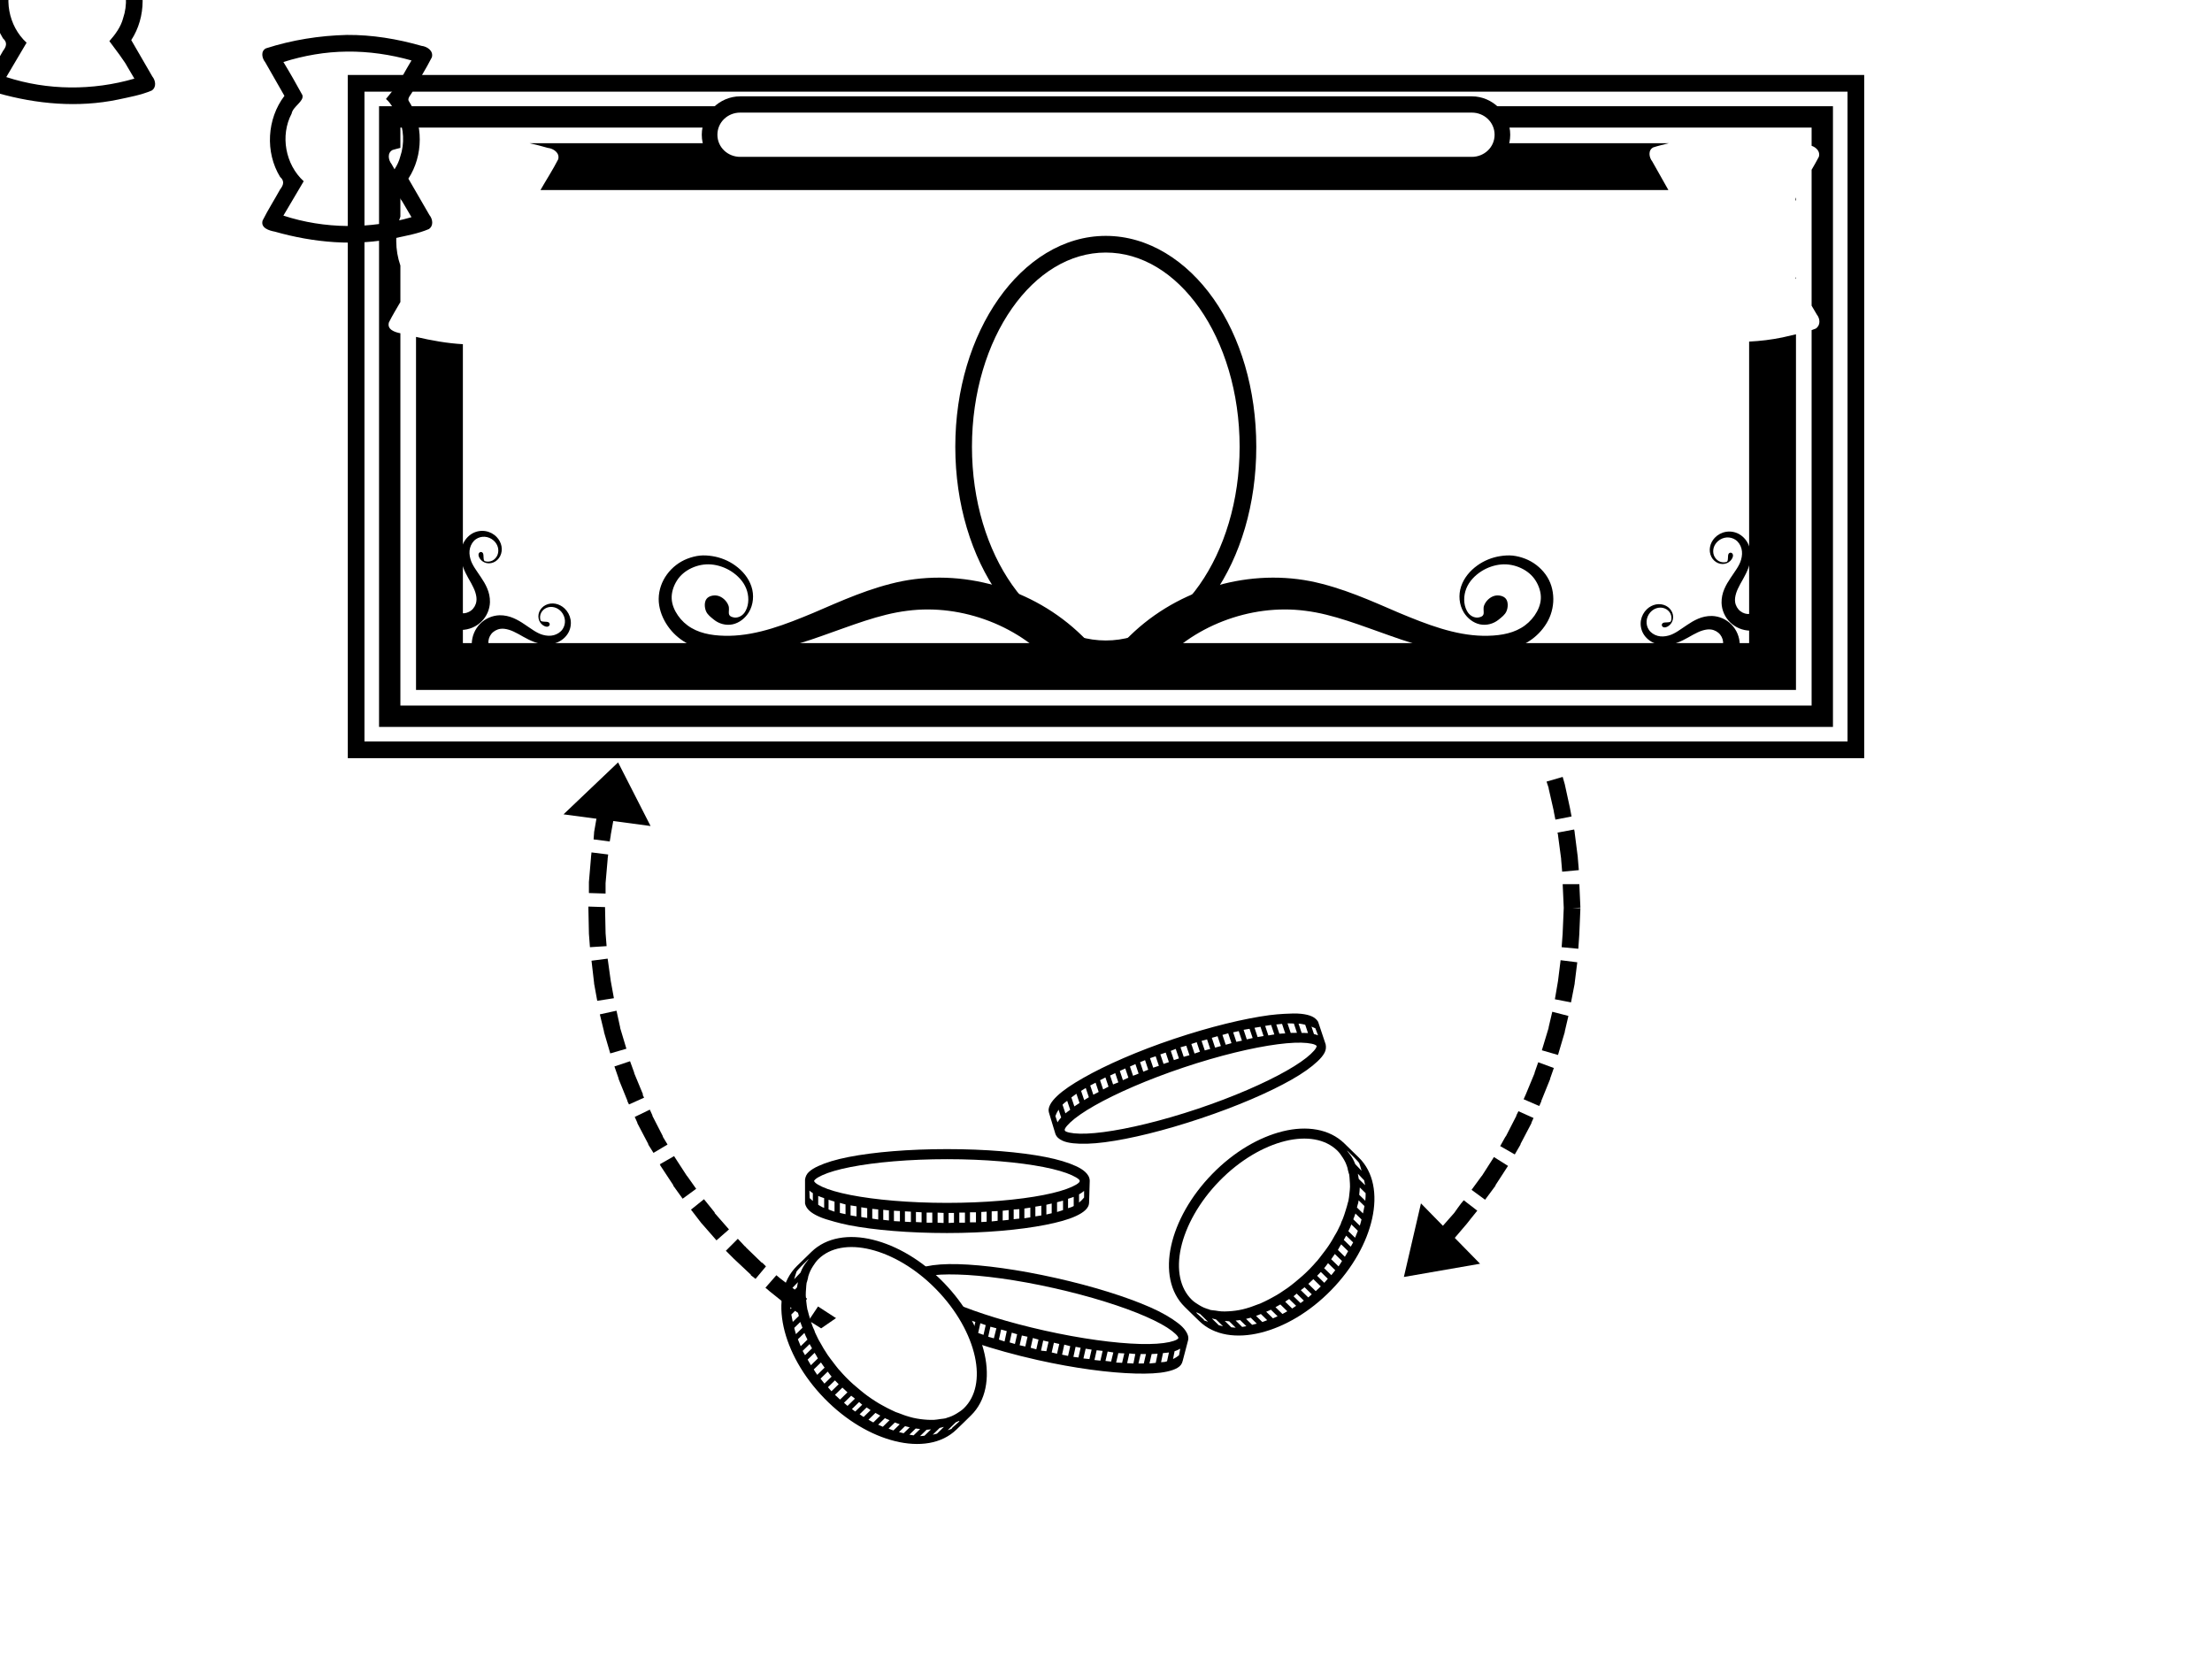 <?xml version="1.0" ?>
<svg xmlns="http://www.w3.org/2000/svg" xmlns:cc="http://creativecommons.org/ns#" xmlns:dc="http://purl.org/dc/elements/1.1/" xmlns:ev="http://www.w3.org/2001/xml-events" xmlns:inkscape="http://www.inkscape.org/namespaces/inkscape" xmlns:rdf="http://www.w3.org/1999/02/22-rdf-syntax-ns#" xmlns:sodipodi="http://sodipodi.sourceforge.net/DTD/sodipodi-0.dtd" xmlns:svg="http://www.w3.org/2000/svg" xmlns:xlink="http://www.w3.org/1999/xlink" baseProfile="full" height="452px" version="1.1" viewBox="0 0 80 80" width="600px" x="0px" y="0px">
	<defs/>
	<path d="M 4.5,4.5 L 4.5,5.0 L 4.5,45.0 L 4.5,45.5 L 5.0,45.5 L 95.0,45.5 L 95.5,45.5 L 95.5,45.0 L 95.5,5.0 L 95.5,4.5 L 95.0,4.5 L 5.0,4.5 L 4.5,4.5 M 5.5,5.5 L 94.5,5.5 L 94.5,44.5 L 5.5,44.5 L 5.5,5.5 M 6.375,6.375 L 6.375,7.0 L 6.375,43.0 L 6.375,43.625 L 7.0,43.625 L 93.0,43.625 L 93.625,43.625 L 93.625,43.0 L 93.625,7.0 L 93.625,6.375 L 93.0,6.375 L 72.562,6.375 C 73.142,6.572 73.572,7.055 73.719,7.656 L 92.344,7.656 L 92.344,8.75 C 92.622,8.845 92.871,9.089 92.781,9.406 C 92.644,9.676 92.495,9.925 92.344,10.188 L 92.344,18.344 L 92.656,18.875 C 92.855,19.119 92.894,19.521 92.594,19.719 C 92.512,19.753 92.427,19.782 92.344,19.812 L 92.344,42.344 L 7.656,42.344 L 7.656,20.0 C 7.324,19.936 6.837,19.779 6.969,19.344 C 7.177,18.93 7.422,18.527 7.656,18.125 L 7.656,15.938 C 7.329,14.993 7.32,13.941 7.656,13.0 L 7.656,10.781 L 7.125,9.844 C 6.932,9.604 6.856,9.171 7.188,9.0 C 7.342,8.95 7.5,8.92 7.656,8.875 L 7.656,7.656 L 26.281,7.656 C 26.428,7.055 26.858,6.572 27.438,6.375 L 7.0,6.375 L 6.375,6.375 M 8.594,8.594 L 8.594,8.656 C 8.669,8.639 8.737,8.61 8.812,8.594 L 8.594,8.594 M 15.406,8.594 C 15.776,8.676 16.137,8.771 16.5,8.875 C 16.84,8.911 17.235,9.173 17.125,9.562 C 16.804,10.192 16.413,10.79 16.062,11.406 L 83.75,11.406 L 82.781,9.688 C 82.588,9.447 82.512,9.014 82.844,8.844 C 83.153,8.744 83.466,8.675 83.781,8.594 L 73.688,8.594 C 73.464,9.338 72.788,9.875 71.969,9.875 L 28.031,9.875 C 27.212,9.875 26.536,9.338 26.312,8.594 L 15.406,8.594 M 91.406,11.844 C 91.391,11.891 91.359,11.953 91.375,12.0 C 91.388,12.02 91.394,12.043 91.406,12.062 L 91.406,11.844 M 91.406,16.625 C 91.394,16.644 91.387,16.669 91.375,16.688 L 91.406,16.75 L 91.406,16.625 M 91.406,20.062 C 91.127,20.126 90.871,20.19 90.594,20.25 C 89.934,20.387 89.263,20.467 88.594,20.5 L 88.594,38.594 L 11.406,38.594 L 11.406,20.656 C 10.459,20.604 9.519,20.432 8.594,20.219 L 8.594,40.0 L 8.594,41.406 L 10.0,41.406 L 90.0,41.406 L 91.406,41.406 L 91.406,40.0 L 91.406,20.062" display="inline" fill="#000000" fill-opacity="1" marker="none" overflow="visible" stroke="none" style="text-indent:0;text-transform:none;direction:ltr;block-progression:tb;baseline-shift:baseline;color:#000000;enable-background:accumulate;" transform="scale(0.8,0.8)" visibility="visible"/>
	<path d="M -9.746,-4.975 C -11.061,-4.944 -12.38,-4.734 -13.632,-4.331 C -13.897,-4.195 -13.824,-3.857 -13.669,-3.665 C -13.361,-3.127 -13.054,-2.588 -12.746,-2.05 C -13.586,-0.946 -13.679,0.655 -12.955,1.841 C -12.731,2.038 -12.79,2.233 -12.95,2.439 C -13.228,2.939 -13.536,3.425 -13.793,3.935 C -13.902,4.294 -13.474,4.421 -13.209,4.47 C -11.34,5 -9.349,5.179 -7.435,4.781 C -6.89,4.663 -6.328,4.565 -5.814,4.347 C -5.574,4.188 -5.627,3.864 -5.786,3.669 C -6.123,3.088 -6.459,2.507 -6.796,1.925 C -6.071,0.813 -6.067,-0.706 -6.788,-1.822 C -6.838,-1.971 -6.643,-2.125 -6.589,-2.277 C -6.286,-2.819 -5.95,-3.347 -5.668,-3.9 C -5.581,-4.211 -5.894,-4.422 -6.166,-4.451 C -7.328,-4.784 -8.535,-4.984 -9.746,-4.975 M -9.746,-4.175 C -8.699,-4.188 -7.653,-4.033 -6.646,-3.75 C -6.911,-3.319 -7.136,-2.861 -7.427,-2.449 C -7.575,-2.266 -7.723,-2.083 -7.871,-1.9 C -7.603,-1.68 -7.433,-1.276 -7.278,-1.043 C -7.008,-0.475 -6.975,0.253 -7.185,0.867 C -7.293,1.292 -7.567,1.657 -7.846,1.975 C -7.679,2.2 -7.346,2.65 -7.346,2.65 L -7.086,3.026 C -7.086,3.026 -6.792,3.526 -6.646,3.775 C -8.645,4.356 -10.814,4.348 -12.796,3.7 C -12.471,3.15 -12.147,2.6 -11.821,2.05 C -12.7,1.247 -12.958,-0.14 -12.4,-1.197 C -12.34,-1.543 -11.792,-1.785 -11.883,-2.087 C -12.178,-2.622 -12.477,-3.154 -12.796,-3.675 C -11.809,-3.986 -10.781,-4.165 -9.746,-4.175" display="inline" fill="#000000" fill-opacity="1" marker="none" overflow="visible" stroke="none" style="text-indent:0;text-transform:none;direction:ltr;block-progression:tb;baseline-shift:baseline;color:#000000;enable-background:accumulate;" visibility="visible"/>
	<path d="M 3.558,1.677 C 2.242,1.708 0.924,1.918 -0.329,2.321 C -0.594,2.457 -0.52,2.795 -0.365,2.987 C -0.058,3.525 0.25,4.064 0.558,4.602 C -0.282,5.705 -0.375,7.307 0.349,8.493 C 0.572,8.69 0.514,8.885 0.353,9.09 C 0.076,9.591 -0.233,10.077 -0.489,10.587 C -0.598,10.946 -0.17,11.073 0.094,11.121 C 1.964,11.652 3.955,11.83 5.868,11.433 C 6.414,11.315 6.975,11.217 7.49,10.999 C 7.73,10.84 7.677,10.516 7.517,10.321 C 7.181,9.74 6.844,9.159 6.508,8.577 C 7.233,7.465 7.237,5.946 6.516,4.83 C 6.466,4.681 6.661,4.527 6.715,4.375 C 7.018,3.832 7.354,3.305 7.635,2.752 C 7.723,2.441 7.41,2.23 7.137,2.201 C 5.976,1.868 4.768,1.668 3.558,1.677 M 3.558,2.477 C 4.605,2.464 5.651,2.619 6.658,2.902 C 6.393,3.333 6.168,3.79 5.877,4.203 C 5.729,4.386 5.581,4.569 5.433,4.752 C 5.7,4.972 5.871,5.376 6.026,5.609 C 6.296,6.177 6.329,6.904 6.118,7.519 C 6.011,7.944 5.736,8.309 5.458,8.627 C 5.625,8.852 5.958,9.302 5.958,9.302 L 6.218,9.678 C 6.218,9.678 6.511,10.177 6.658,10.427 C 4.659,11.008 2.49,11 0.508,10.352 C 0.832,9.802 1.157,9.252 1.483,8.702 C 0.604,7.899 0.345,6.512 0.903,5.455 C 0.963,5.109 1.512,4.867 1.42,4.565 C 1.125,4.03 0.827,3.498 0.508,2.977 C 1.494,2.666 2.522,2.486 3.558,2.477" display="inline" fill="#000000" fill-opacity="1" marker="none" overflow="visible" stroke="none" style="text-indent:0;text-transform:none;direction:ltr;block-progression:tb;baseline-shift:baseline;color:#000000;enable-background:accumulate;" visibility="visible"/>
	<path d="M 39.99,11.325 C 37.951,11.325 36.13,12.514 34.84,14.35 C 33.549,16.186 32.765,18.691 32.765,21.45 C 32.765,24.209 33.549,26.714 34.84,28.55 C 36.13,30.386 37.951,31.55 39.99,31.55 C 42.029,31.55 43.874,30.386 45.165,28.55 C 46.455,26.714 47.215,24.209 47.215,21.45 C 47.215,18.691 46.455,16.186 45.165,14.35 C 43.874,12.514 42.029,11.325 39.99,11.325 L 39.99,11.325 M 39.99,12.125 C 41.721,12.125 43.309,13.12 44.49,14.8 C 45.67,16.48 46.415,18.843 46.415,21.45 C 46.415,24.057 45.67,26.395 44.49,28.075 C 43.309,29.755 41.721,30.75 39.99,30.75 C 38.258,30.75 36.67,29.755 35.49,28.075 C 34.309,26.395 33.565,24.057 33.565,21.45 C 33.565,18.843 34.309,16.48 35.49,14.8 C 36.67,13.12 38.258,12.125 39.99,12.125 L 39.99,12.125" display="inline" fill="#000000" fill-opacity="1" fill-rule="nonzero" marker="none" overflow="visible" stroke="none" style="text-indent:0;text-transform:none;direction:ltr;block-progression:tb;baseline-shift:baseline;color:#000000;enable-background:accumulate;" visibility="visible"/>
	<path d="M 20.5,26.675 C 20.299,26.696 20.091,26.751 19.9,26.825 C 19.517,26.974 19.174,27.235 18.925,27.575 C 18.676,27.916 18.531,28.317 18.525,28.75 C 18.522,29.163 18.662,29.577 18.875,29.925 C 19.087,30.272 19.366,30.556 19.7,30.775 C 20.37,31.207 21.171,31.38 21.925,31.4 C 23.483,31.449 24.98,31.025 26.375,30.525 C 27.773,30.038 29.111,29.49 30.45,29.325 C 33.115,28.974 35.945,30.085 37.6,32.075 L 39.075,30.75 C 36.786,28.36 33.374,27.293 30.225,27.9 C 28.669,28.213 27.281,28.855 25.95,29.425 C 24.616,29.981 23.286,30.499 21.925,30.525 C 21.273,30.534 20.619,30.456 20.1,30.15 C 19.84,30 19.616,29.79 19.45,29.55 C 19.285,29.312 19.164,29.034 19.15,28.75 C 19.132,28.454 19.235,28.136 19.4,27.875 C 19.565,27.613 19.809,27.411 20.1,27.275 C 20.391,27.139 20.72,27.071 21.05,27.1 C 21.38,27.129 21.712,27.243 22,27.425 C 22.314,27.626 22.589,27.909 22.725,28.25 C 22.861,28.588 22.873,29.003 22.7,29.325 C 22.569,29.573 22.351,29.661 22.175,29.65 C 21.731,29.59 21.968,29.332 21.875,29.075 C 21.795,28.853 21.581,28.65 21.35,28.6 C 21.172,28.562 20.936,28.606 20.825,28.75 C 20.705,28.905 20.724,29.178 20.8,29.35 C 20.875,29.519 21.029,29.631 21.175,29.75 C 21.42,29.95 21.757,30.042 22.075,29.975 C 22.393,29.907 22.676,29.683 22.85,29.4 C 23.074,29.032 23.114,28.563 22.975,28.15 C 22.836,27.739 22.55,27.402 22.2,27.15 C 21.882,26.919 21.496,26.761 21.1,26.7 C 20.902,26.669 20.701,26.654 20.5,26.675 L 20.5,26.675 M 59.525,26.675 C 59.324,26.654 59.123,26.669 58.925,26.7 C 58.529,26.761 58.143,26.919 57.825,27.15 C 57.475,27.402 57.189,27.739 57.05,28.15 C 56.911,28.563 56.951,29.032 57.175,29.4 C 57.349,29.683 57.632,29.907 57.95,29.975 C 58.268,30.042 58.605,29.95 58.85,29.75 C 58.996,29.631 59.15,29.519 59.225,29.35 C 59.301,29.178 59.32,28.905 59.2,28.75 C 59.089,28.606 58.853,28.562 58.675,28.6 C 58.444,28.65 58.23,28.853 58.15,29.075 C 58.057,29.332 58.294,29.59 57.85,29.65 C 57.674,29.661 57.456,29.573 57.325,29.325 C 57.152,29.003 57.164,28.588 57.3,28.25 C 57.436,27.909 57.711,27.626 58.025,27.425 C 58.313,27.243 58.645,27.129 58.975,27.1 C 59.305,27.071 59.634,27.139 59.925,27.275 C 60.216,27.411 60.46,27.613 60.625,27.875 C 60.79,28.136 60.893,28.454 60.875,28.75 C 60.861,29.034 60.74,29.312 60.575,29.55 C 60.409,29.79 60.185,30 59.925,30.15 C 59.406,30.456 58.752,30.534 58.1,30.525 C 56.739,30.499 55.409,29.981 54.075,29.425 C 52.744,28.855 51.356,28.213 49.8,27.9 C 46.651,27.293 43.214,28.36 40.925,30.75 L 42.425,32.075 C 44.08,30.085 46.91,28.974 49.575,29.325 C 50.914,29.49 52.252,30.038 53.65,30.525 C 55.045,31.025 56.542,31.449 58.1,31.4 C 58.854,31.38 59.655,31.207 60.325,30.775 C 60.659,30.556 60.938,30.272 61.15,29.925 C 61.363,29.577 61.478,29.163 61.475,28.75 C 61.469,28.317 61.349,27.916 61.1,27.575 C 60.851,27.235 60.508,26.974 60.125,26.825 C 59.934,26.751 59.726,26.696 59.525,26.675 L 59.525,26.675" fill="#000000" fill-rule="evenodd" stroke="none"/>
	<path d="M 22.438,4.625 C 21.434,4.625 20.594,5.465 20.594,6.469 C 20.594,7.472 21.434,8.281 22.438,8.281 L 57.562,8.281 C 58.566,8.281 59.406,7.472 59.406,6.469 C 59.406,5.465 58.566,4.625 57.562,4.625 L 22.438,4.625 M 22.438,5.406 L 57.562,5.406 C 58.161,5.406 58.656,5.87 58.656,6.469 C 58.656,7.068 58.161,7.531 57.562,7.531 L 22.438,7.531 C 21.839,7.531 21.344,7.068 21.344,6.469 C 21.344,5.87 21.839,5.406 22.438,5.406" display="inline" fill="#000000" fill-opacity="1" fill-rule="nonzero" marker="none" overflow="visible" stroke="none" style="text-indent:0;text-transform:none;direction:ltr;block-progression:tb;baseline-shift:baseline;color:#000000;enable-background:accumulate;" visibility="visible"/>
	<path d="M 69.626,30.932 L 70.426,30.951 C 70.421,30.584 70.276,30.239 70.026,29.983 C 69.775,29.729 69.44,29.584 69.093,29.573 L 69.093,29.573 C 68.85,29.568 68.626,29.621 68.428,29.706 L 68.428,29.706 C 68.231,29.79 68.058,29.896 67.9,30.003 L 67.9,30.003 C 67.583,30.211 67.313,30.432 67.014,30.512 C 66.84,30.562 66.654,30.574 66.485,30.528 C 66.318,30.483 66.159,30.382 66.064,30.24 C 65.983,30.122 65.942,29.969 65.953,29.82 C 65.963,29.67 66.026,29.519 66.128,29.402 L 66.128,29.402 C 66.212,29.307 66.322,29.231 66.445,29.196 C 66.567,29.16 66.704,29.163 66.824,29.211 L 66.824,29.211 C 66.936,29.255 67.036,29.341 67.093,29.45 L 67.093,29.45 C 67.15,29.559 67.165,29.696 67.124,29.816 C 67.091,29.915 66.828,29.854 66.737,29.911 C 66.61,29.993 66.717,30.207 66.946,30.089 C 67.049,30.037 67.135,29.948 67.183,29.839 C 67.241,29.706 67.242,29.547 67.185,29.408 L 67.185,29.408 C 67.128,29.269 67.018,29.153 66.882,29.084 C 66.736,29.01 66.566,28.988 66.403,29.019 C 66.241,29.051 66.09,29.132 65.969,29.246 L 65.969,29.246 C 65.82,29.387 65.717,29.577 65.681,29.785 C 65.646,29.994 65.682,30.214 65.785,30.406 C 65.912,30.634 66.123,30.806 66.366,30.894 C 66.608,30.982 66.869,30.995 67.116,30.947 C 67.531,30.86 67.877,30.645 68.186,30.472 L 68.186,30.472 C 68.342,30.389 68.491,30.314 68.638,30.27 C 68.784,30.227 68.927,30.205 69.05,30.224 L 69.05,30.224 C 69.222,30.247 69.39,30.344 69.49,30.474 C 69.592,30.602 69.643,30.779 69.626,30.932 L 69.626,30.932" fill="#000000" fill-rule="evenodd" stroke="none"/>
	<path d="M 70.911,29.478 L 70.93,30.278 C 70.563,30.273 70.218,30.127 69.962,29.878 C 69.708,29.627 69.563,29.292 69.552,28.945 L 69.552,28.945 C 69.547,28.702 69.6,28.477 69.685,28.279 L 69.685,28.279 C 69.769,28.082 69.875,27.91 69.982,27.752 L 69.982,27.752 C 70.19,27.434 70.411,27.165 70.491,26.866 C 70.541,26.692 70.553,26.506 70.507,26.337 C 70.462,26.17 70.362,26.01 70.219,25.916 C 70.101,25.835 69.948,25.794 69.799,25.804 C 69.649,25.814 69.498,25.877 69.381,25.98 L 69.381,25.98 C 69.286,26.064 69.21,26.174 69.175,26.296 C 69.139,26.418 69.142,26.555 69.19,26.675 L 69.19,26.675 C 69.235,26.787 69.32,26.887 69.429,26.944 L 69.429,26.944 C 69.538,27.001 69.675,27.016 69.795,26.976 C 69.894,26.943 69.833,26.68 69.89,26.588 C 69.972,26.461 70.186,26.569 70.068,26.797 C 70.016,26.9 69.927,26.986 69.818,27.034 C 69.685,27.093 69.526,27.093 69.387,27.036 L 69.387,27.036 C 69.248,26.979 69.132,26.87 69.063,26.734 C 68.989,26.588 68.967,26.417 68.999,26.255 C 69.03,26.092 69.111,25.941 69.225,25.821 L 69.225,25.821 C 69.366,25.671 69.556,25.568 69.765,25.533 C 69.973,25.498 70.193,25.533 70.385,25.637 C 70.613,25.764 70.785,25.974 70.874,26.217 C 70.961,26.459 70.975,26.721 70.926,26.968 C 70.839,27.383 70.624,27.729 70.451,28.038 L 70.451,28.038 C 70.368,28.194 70.293,28.343 70.249,28.489 C 70.206,28.635 70.184,28.778 70.203,28.902 L 70.203,28.902 C 70.226,29.074 70.323,29.241 70.453,29.342 C 70.581,29.444 70.758,29.495 70.911,29.478 L 70.911,29.478" fill="#000000" fill-rule="evenodd" stroke="none"/>
	<path d="M 10.351,30.899 L 9.551,30.917 C 9.556,30.55 9.701,30.205 9.951,29.95 C 10.201,29.695 10.537,29.551 10.884,29.539 L 10.884,29.539 C 11.126,29.535 11.351,29.588 11.549,29.673 L 11.549,29.673 C 11.746,29.757 11.919,29.862 12.076,29.969 L 12.076,29.969 C 12.394,30.177 12.664,30.398 12.963,30.479 C 13.136,30.528 13.323,30.541 13.491,30.495 C 13.659,30.449 13.818,30.349 13.913,30.206 C 13.993,30.088 14.035,29.936 14.024,29.786 C 14.014,29.637 13.951,29.486 13.849,29.368 L 13.849,29.368 C 13.765,29.273 13.655,29.198 13.532,29.163 C 13.41,29.127 13.273,29.129 13.153,29.177 L 13.153,29.177 C 13.041,29.222 12.941,29.307 12.884,29.417 L 12.884,29.417 C 12.827,29.526 12.812,29.662 12.853,29.783 C 12.886,29.882 13.149,29.821 13.24,29.878 C 13.367,29.96 13.26,30.174 13.031,30.055 C 12.928,30.004 12.842,29.915 12.794,29.806 C 12.735,29.672 12.735,29.514 12.792,29.374 L 12.792,29.374 C 12.849,29.236 12.958,29.12 13.095,29.05 C 13.24,28.976 13.411,28.954 13.574,28.986 C 13.736,29.018 13.887,29.098 14.008,29.213 L 14.008,29.213 C 14.157,29.354 14.26,29.544 14.296,29.752 C 14.33,29.961 14.295,30.181 14.191,30.372 C 14.065,30.6 13.854,30.773 13.611,30.861 C 13.369,30.949 13.108,30.962 12.861,30.913 C 12.446,30.826 12.099,30.612 11.791,30.439 L 11.791,30.439 C 11.635,30.355 11.486,30.281 11.339,30.237 C 11.193,30.194 11.05,30.171 10.927,30.191 L 10.927,30.191 C 10.755,30.214 10.587,30.311 10.487,30.44 C 10.385,30.568 10.334,30.746 10.351,30.899 L 10.351,30.899" fill="#000000" fill-rule="evenodd" stroke="none"/>
	<path d="M 9.065,29.444 L 9.047,30.244 C 9.414,30.239 9.759,30.094 10.015,29.844 C 10.269,29.594 10.414,29.258 10.425,28.911 L 10.425,28.911 C 10.43,28.669 10.377,28.444 10.291,28.246 L 10.291,28.246 C 10.208,28.049 10.102,27.876 9.995,27.719 L 9.995,27.719 C 9.787,27.401 9.566,27.131 9.486,26.832 C 9.436,26.659 9.423,26.472 9.47,26.304 C 9.515,26.137 9.615,25.977 9.758,25.882 C 9.876,25.802 10.029,25.76 10.178,25.771 C 10.327,25.781 10.479,25.844 10.596,25.947 L 10.596,25.947 C 10.691,26.03 10.766,26.14 10.802,26.263 C 10.837,26.385 10.835,26.522 10.787,26.642 L 10.787,26.642 C 10.742,26.754 10.657,26.854 10.548,26.911 L 10.548,26.911 C 10.438,26.968 10.302,26.983 10.181,26.942 C 10.083,26.91 10.143,26.646 10.086,26.555 C 10.004,26.428 9.791,26.536 9.909,26.764 C 9.96,26.867 10.05,26.953 10.159,27.001 C 10.292,27.06 10.451,27.06 10.59,27.003 L 10.59,27.003 C 10.729,26.946 10.845,26.837 10.914,26.7 C 10.988,26.555 11.01,26.384 10.978,26.221 C 10.947,26.059 10.866,25.908 10.751,25.787 L 10.751,25.787 C 10.611,25.638 10.421,25.535 10.212,25.5 C 10.004,25.465 9.784,25.5 9.592,25.604 C 9.364,25.73 9.192,25.941 9.103,26.184 C 9.015,26.426 9.002,26.688 9.051,26.934 C 9.138,27.349 9.352,27.696 9.526,28.004 L 9.526,28.004 C 9.609,28.16 9.684,28.309 9.728,28.456 C 9.771,28.602 9.793,28.745 9.773,28.868 L 9.773,28.868 C 9.751,29.04 9.654,29.208 9.524,29.308 C 9.396,29.41 9.218,29.461 9.065,29.444 L 9.065,29.444" fill="#000000" fill-rule="evenodd" stroke="none"/>
	<path d="M 32.369,55.17 C 30.532,55.17 28.864,55.31 27.646,55.548 C 27.037,55.667 26.547,55.817 26.183,55.985 C 26.001,56.069 25.847,56.16 25.73,56.272 C 25.627,56.37 25.57,56.49 25.551,56.634 C 25.551,57.036 25.551,57.454 25.551,57.783 C 25.579,57.91 25.654,58.025 25.745,58.113 C 25.862,58.225 26.016,58.316 26.198,58.399 C 26.406,58.495 26.676,58.578 26.967,58.656 C 27.183,58.714 27.403,58.772 27.661,58.822 C 28.875,59.056 30.532,59.199 32.369,59.199 C 34.206,59.199 35.873,59.046 37.092,58.807 C 37.701,58.687 38.191,58.553 38.555,58.384 C 38.737,58.3 38.891,58.21 39.008,58.098 C 39.125,57.985 39.189,57.88 39.189,57.705 C 39.199,57.377 39.205,57.037 39.219,56.694 C 39.219,56.52 39.125,56.384 39.008,56.272 C 38.891,56.16 38.737,56.069 38.555,55.985 C 38.191,55.817 37.701,55.667 37.092,55.548 C 35.874,55.31 34.206,55.17 32.369,55.17 L 32.369,55.17 M 32.369,55.653 C 34.182,55.653 35.827,55.801 37.001,56.03 C 37.588,56.145 38.054,56.282 38.359,56.423 C 38.512,56.493 38.632,56.563 38.691,56.619 C 38.75,56.675 38.736,56.69 38.736,56.694 C 38.736,56.698 38.75,56.729 38.691,56.785 C 38.632,56.841 38.512,56.911 38.359,56.981 C 38.054,57.122 37.588,57.259 37.001,57.373 C 35.827,57.603 34.182,57.751 32.369,57.751 C 30.556,57.751 28.911,57.603 27.737,57.373 C 27.15,57.259 26.684,57.122 26.379,56.981 C 26.226,56.911 26.106,56.841 26.047,56.785 C 25.988,56.729 25.986,56.699 25.986,56.694 C 25.986,56.69 25.988,56.675 26.047,56.619 C 26.106,56.563 26.226,56.493 26.379,56.423 C 26.684,56.282 27.15,56.145 27.737,56.03 C 28.911,55.801 30.556,55.653 32.369,55.653 M 25.76,57.162 C 25.812,57.207 25.862,57.244 25.926,57.283 L 25.926,57.66 C 25.875,57.619 25.824,57.569 25.775,57.524 L 25.76,57.162 M 38.948,57.177 L 38.948,57.494 C 38.879,57.581 38.8,57.661 38.706,57.736 L 38.706,57.343 C 38.799,57.294 38.875,57.236 38.948,57.177 M 26.183,57.419 C 26.263,57.456 26.377,57.489 26.469,57.524 L 26.469,57.992 C 26.448,57.983 26.414,57.971 26.394,57.962 C 26.319,57.925 26.251,57.883 26.183,57.841 L 26.183,57.419 M 38.45,57.464 L 38.45,57.902 C 38.419,57.918 38.393,57.93 38.359,57.947 C 38.312,57.969 38.234,57.985 38.178,58.007 L 38.178,57.554 C 38.268,57.522 38.37,57.498 38.45,57.464 L 38.45,57.464 M 26.68,57.6 C 26.773,57.63 26.865,57.662 26.967,57.69 L 26.967,58.173 C 26.853,58.14 26.777,58.102 26.68,58.067 L 26.68,57.6 M 37.937,57.645 L 37.937,58.098 C 37.845,58.127 37.756,58.16 37.65,58.188 L 37.65,57.72 C 37.746,57.695 37.849,57.672 37.937,57.645 L 37.937,57.645 M 27.224,57.751 C 27.316,57.773 27.397,57.805 27.495,57.826 L 27.495,58.294 C 27.401,58.273 27.311,58.256 27.224,58.233 L 27.224,57.751 M 37.393,57.781 L 37.393,58.249 C 37.308,58.269 37.23,58.289 37.137,58.309 L 37.137,57.841 C 37.232,57.822 37.305,57.801 37.393,57.781 M 27.737,57.871 C 27.826,57.888 27.93,57.901 28.023,57.917 L 28.023,58.399 C 27.937,58.384 27.834,58.37 27.752,58.354 C 27.746,58.353 27.742,58.355 27.737,58.354 L 27.737,57.871 M 36.896,57.886 L 36.896,58.354 C 36.806,58.371 36.703,58.384 36.609,58.399 L 36.609,57.932 C 36.704,57.916 36.805,57.903 36.896,57.886 M 28.25,57.962 C 28.347,57.977 28.436,57.993 28.536,58.007 L 28.536,58.475 C 28.436,58.461 28.345,58.445 28.25,58.43 L 28.25,57.962 M 36.367,57.977 L 36.367,58.445 C 36.269,58.46 36.183,58.476 36.081,58.49 L 36.081,58.022 C 36.183,58.009 36.269,57.991 36.367,57.977 L 36.367,57.977 M 28.778,58.037 C 28.87,58.049 28.97,58.057 29.065,58.067 L 29.065,58.55 C 28.97,58.54 28.869,58.517 28.778,58.505 L 28.778,58.037 M 35.839,58.052 L 35.839,58.505 C 35.753,58.516 35.657,58.525 35.568,58.535 L 35.568,58.067 C 35.658,58.058 35.752,58.063 35.839,58.052 L 35.839,58.052 M 29.306,58.083 C 29.398,58.092 29.483,58.104 29.578,58.113 L 29.578,58.596 C 29.483,58.587 29.397,58.575 29.306,58.565 L 29.306,58.083 M 35.326,58.098 L 35.326,58.565 C 35.23,58.575 35.139,58.587 35.04,58.596 L 35.04,58.128 C 35.14,58.119 35.228,58.107 35.326,58.098 M 29.819,58.128 C 29.911,58.135 30.012,58.136 30.106,58.143 L 30.106,58.641 C 30.012,58.634 29.911,58.633 29.819,58.626 L 29.819,58.128 M 34.798,58.143 L 34.798,58.611 C 34.705,58.618 34.607,58.634 34.512,58.641 L 34.512,58.158 C 34.606,58.152 34.706,58.15 34.798,58.143 L 34.798,58.143 M 30.347,58.158 C 30.442,58.164 30.537,58.168 30.634,58.173 L 30.634,58.671 C 30.536,58.666 30.443,58.662 30.347,58.656 L 30.347,58.158 M 34.27,58.173 L 34.27,58.656 C 34.184,58.661 34.102,58.667 34.014,58.671 L 34.014,58.188 C 34.101,58.184 34.184,58.178 34.27,58.173 L 34.27,58.173 M 30.875,58.188 C 30.966,58.192 31.055,58.2 31.147,58.203 L 31.147,58.686 C 31.054,58.683 30.966,58.675 30.875,58.671 L 30.875,58.188 M 33.47,58.203 C 33.565,58.2 33.664,58.207 33.757,58.203 L 33.757,58.686 C 33.664,58.69 33.565,58.683 33.47,58.686 L 33.47,58.203 M 31.388,58.218 C 31.477,58.221 31.569,58.217 31.66,58.218 L 31.66,58.701 C 31.57,58.699 31.477,58.704 31.388,58.701 L 31.388,58.218 M 31.916,58.218 C 32.013,58.22 32.105,58.233 32.203,58.233 L 32.203,58.716 C 32.106,58.716 32.012,58.702 31.916,58.701 L 31.916,58.218 M 32.957,58.218 C 33.048,58.217 33.139,58.221 33.229,58.218 L 33.229,58.701 C 33.14,58.704 33.048,58.7 32.957,58.701 L 32.957,58.218 M 32.444,58.233 C 32.532,58.233 32.614,58.234 32.701,58.233 L 32.701,58.701 C 32.614,58.702 32.532,58.716 32.444,58.716 L 32.444,58.233" display="inline" fill="#000000" fill-opacity="1" marker="none" overflow="visible" stroke="none" style="text-indent:0;text-transform:none;direction:ltr;block-progression:tb;baseline-shift:baseline;color:#000000;enable-background:accumulate;" visibility="visible"/>
	<path d="M 32.199,61.569 C 31.158,60.502 29.949,59.801 28.81,59.521 C 27.67,59.24 26.578,59.4 25.858,60.103 C 25.575,60.38 25.416,60.537 25.166,60.777 C 24.446,61.48 24.271,62.561 24.522,63.704 C 24.773,64.847 25.445,66.076 26.485,67.142 C 27.526,68.209 28.735,68.909 29.874,69.19 C 31.013,69.472 32.106,69.332 32.826,68.629 C 33.071,68.385 33.269,68.211 33.518,67.955 C 34.238,67.252 34.425,66.165 34.173,65.018 C 33.92,63.872 33.239,62.635 32.199,61.569 L 32.199,61.569 M 31.853,61.906 C 32.837,62.914 33.473,64.08 33.702,65.119 C 33.931,66.158 33.751,67.053 33.18,67.609 C 33.079,67.709 32.957,67.788 32.836,67.861 C 32.759,67.907 32.684,67.951 32.6,67.986 C 32.515,68.022 32.423,68.054 32.332,68.079 C 32.328,68.08 32.325,68.089 32.321,68.09 C 32.233,68.113 32.137,68.115 32.043,68.129 C 31.945,68.144 31.847,68.163 31.744,68.168 C 31.64,68.172 31.532,68.17 31.424,68.164 C 31.206,68.152 30.975,68.123 30.742,68.07 C 30.625,68.043 30.51,68.007 30.391,67.97 C 30.369,67.963 30.349,67.955 30.327,67.948 C 30.317,67.944 30.306,67.94 30.295,67.937 C 30.206,67.906 30.12,67.873 30.03,67.837 C 29.988,67.821 29.944,67.81 29.902,67.793 C 29.826,67.761 29.746,67.72 29.669,67.683 C 29.557,67.631 29.442,67.57 29.33,67.508 C 29.283,67.483 29.239,67.459 29.192,67.432 C 29.16,67.414 29.128,67.396 29.097,67.378 C 29.044,67.346 28.99,67.313 28.938,67.28 C 28.816,67.203 28.688,67.116 28.567,67.03 C 28.447,66.943 28.337,66.854 28.219,66.758 C 27.982,66.566 27.745,66.36 27.522,66.131 C 27.413,66.019 27.306,65.901 27.206,65.786 C 27.193,65.771 27.177,65.758 27.164,65.742 C 27.073,65.636 26.996,65.528 26.912,65.419 C 26.819,65.299 26.723,65.175 26.639,65.053 C 26.568,64.948 26.505,64.847 26.44,64.741 C 26.399,64.673 26.364,64.605 26.325,64.537 C 26.283,64.462 26.239,64.397 26.2,64.322 C 26.185,64.294 26.173,64.265 26.158,64.236 C 26.116,64.15 26.072,64.064 26.034,63.978 C 26.02,63.947 26.016,63.913 26.003,63.882 C 25.98,63.829 25.951,63.774 25.93,63.721 C 25.878,63.589 25.836,63.455 25.796,63.325 C 25.755,63.192 25.712,63.058 25.684,62.928 C 25.679,62.906 25.668,62.887 25.663,62.864 C 25.651,62.804 25.643,62.742 25.634,62.682 C 25.624,62.625 25.621,62.568 25.614,62.512 C 25.601,62.395 25.589,62.292 25.586,62.18 C 25.583,62.073 25.594,61.974 25.601,61.871 C 25.608,61.779 25.611,61.681 25.626,61.594 C 25.629,61.572 25.644,61.552 25.648,61.53 C 25.659,61.472 25.678,61.416 25.693,61.36 C 25.699,61.336 25.697,61.31 25.704,61.286 C 25.733,61.192 25.764,61.106 25.804,61.02 C 25.841,60.936 25.887,60.863 25.934,60.787 C 26.011,60.668 26.093,60.548 26.195,60.449 C 26.765,59.892 27.664,59.735 28.697,59.989 C 29.73,60.243 30.869,60.897 31.853,61.906 L 31.853,61.906 M 25.725,60.443 C 25.681,60.552 25.491,60.682 25.333,61.1 L 25.03,61.416 C 25.065,61.301 25.095,61.183 25.142,61.055 C 25.166,60.994 25.57,60.586 25.725,60.443 L 25.725,60.443 M 32.949,68.215 C 33.049,68.22 32.505,68.597 32.603,68.595 C 32.53,68.625 32.467,68.641 32.399,68.667 L 32.788,68.288 C 32.838,68.263 32.899,68.243 32.949,68.215 L 32.949,68.215 M 32.22,68.505 L 31.885,68.831 C 31.817,68.848 31.745,68.87 31.681,68.882 L 32.016,68.555 C 32.08,68.542 32.151,68.523 32.22,68.505 L 32.22,68.505 M 25.21,61.557 C 25.193,61.636 25.178,61.72 25.164,61.812 L 24.862,62.107 C 24.872,62.032 24.89,61.956 24.907,61.873 L 25.21,61.557 L 25.21,61.557 M 31.599,68.625 L 31.286,68.93 C 31.213,68.934 31.14,68.951 31.072,68.949 L 31.386,68.644 C 31.389,68.644 31.475,68.639 31.599,68.625 M 25.116,62.217 C 25.121,62.332 25.132,62.452 25.144,62.57 L 24.852,62.854 C 24.84,62.741 24.834,62.619 24.836,62.491 L 25.116,62.217 L 25.116,62.217 M 31.077,68.608 L 30.763,68.913 C 30.693,68.903 30.628,68.893 30.561,68.879 L 30.864,68.584 C 30.935,68.596 31.005,68.599 31.077,68.608 L 31.077,68.608 M 25.173,62.837 C 25.178,62.88 25.184,62.921 25.193,62.965 C 25.197,62.987 25.208,63.007 25.213,63.029 C 25.224,63.079 25.242,63.129 25.254,63.179 L 24.962,63.464 C 24.936,63.347 24.914,63.229 24.892,63.111 L 25.173,62.837 L 25.173,62.837 M 30.576,68.527 L 30.285,68.811 C 30.21,68.792 30.136,68.775 30.061,68.755 L 30.353,68.471 C 30.427,68.493 30.503,68.509 30.576,68.527 M 25.325,63.468 C 25.354,63.562 25.394,63.653 25.428,63.747 L 25.115,64.053 C 25.082,63.95 25.059,63.853 25.033,63.753 L 25.325,63.468 L 25.325,63.468 M 30.098,68.382 L 29.795,68.677 C 29.716,68.654 29.642,68.617 29.562,68.589 L 29.864,68.294 C 29.943,68.325 30.02,68.353 30.098,68.382 L 30.098,68.382 M 25.521,63.994 C 25.541,64.044 25.561,64.093 25.583,64.144 C 25.609,64.203 25.638,64.259 25.667,64.315 L 25.343,64.632 C 25.295,64.523 25.248,64.407 25.208,64.299 L 25.521,63.994 L 25.521,63.994 M 29.609,68.184 L 29.285,68.5 C 29.212,68.47 29.137,68.435 29.063,68.401 L 29.387,68.085 C 29.415,68.099 29.443,68.116 29.471,68.129 C 29.481,68.134 29.493,68.135 29.503,68.14 C 29.539,68.156 29.574,68.169 29.609,68.184 L 29.609,68.184 M 29.164,67.965 L 28.829,68.292 C 28.749,68.252 28.676,68.205 28.596,68.161 L 28.931,67.834 C 29.008,67.88 29.086,67.923 29.164,67.965 L 29.164,67.965 M 25.771,64.53 C 25.806,64.599 25.847,64.665 25.886,64.734 L 25.551,65.061 C 25.513,64.991 25.47,64.927 25.436,64.857 L 25.771,64.53 M 26.011,64.949 C 26.036,64.988 26.059,65.028 26.084,65.068 C 26.115,65.116 26.136,65.17 26.168,65.218 L 25.833,65.545 C 25.777,65.457 25.727,65.364 25.676,65.276 L 26.011,64.949 L 26.011,64.949 M 28.698,67.703 L 28.363,68.03 C 28.298,67.99 28.237,67.942 28.172,67.9 L 28.507,67.573 C 28.548,67.597 28.586,67.625 28.624,67.649 C 28.649,67.666 28.672,67.687 28.698,67.703 L 28.698,67.703 M 26.315,65.412 C 26.368,65.486 26.415,65.563 26.472,65.638 C 26.478,65.646 26.487,65.652 26.493,65.659 L 26.137,66.007 C 26.074,65.924 26.027,65.833 25.969,65.749 L 26.315,65.412 L 26.315,65.412 M 28.285,67.432 C 28.289,67.434 28.291,67.44 28.295,67.442 L 27.961,67.769 C 27.908,67.732 27.854,67.688 27.802,67.65 L 28.148,67.312 C 28.195,67.35 28.237,67.397 28.285,67.432 L 28.285,67.432 M 27.947,67.15 L 27.591,67.498 C 27.531,67.45 27.481,67.396 27.422,67.346 L 27.767,67.009 C 27.826,67.059 27.889,67.1 27.947,67.15 L 27.947,67.15 M 26.64,65.853 C 26.643,65.857 26.647,65.86 26.65,65.864 C 26.702,65.928 26.743,65.995 26.797,66.058 C 26.807,66.069 26.819,66.079 26.829,66.09 L 26.483,66.428 C 26.416,66.349 26.358,66.27 26.294,66.19 L 26.64,65.853 L 26.64,65.853 M 27.588,66.847 L 27.232,67.194 C 27.151,67.122 27.068,67.044 26.989,66.967 L 27.345,66.62 C 27.426,66.696 27.505,66.774 27.588,66.847 M 26.987,66.274 C 27.045,66.336 27.105,66.395 27.166,66.457 L 26.82,66.795 C 26.761,66.733 26.709,66.663 26.652,66.6 L 26.987,66.274 L 26.987,66.274" display="inline" fill="#000000" fill-opacity="1" marker="none" overflow="visible" stroke="none" style="text-indent:0;text-transform:none;direction:ltr;block-progression:tb;baseline-shift:baseline;color:#000000;enable-background:accumulate;" visibility="visible"/>
	<path d="M 32.897,60.693 C 32.277,60.676 31.765,60.714 31.373,60.799 C 31.209,60.834 31.075,60.887 30.951,60.949 L 31.464,61.266 C 31.792,61.195 32.284,61.174 32.882,61.191 C 34.078,61.224 35.715,61.443 37.484,61.84 C 39.253,62.236 40.825,62.732 41.92,63.213 C 42.468,63.453 42.891,63.687 43.157,63.892 C 43.291,63.994 43.399,64.096 43.444,64.163 C 43.489,64.231 43.475,64.235 43.474,64.239 C 43.473,64.243 43.468,64.272 43.399,64.314 C 43.329,64.356 43.201,64.399 43.037,64.435 C 42.708,64.506 42.231,64.542 41.633,64.525 C 40.437,64.493 38.8,64.273 37.031,63.877 C 35.33,63.495 33.82,63.028 32.731,62.564 L 32.867,62.715 L 33.123,63.243 C 33.158,63.257 33.191,63.274 33.229,63.288 L 33.199,63.409 L 33.365,63.756 L 33.455,63.379 C 33.542,63.41 33.637,63.438 33.727,63.469 L 33.621,63.937 C 33.557,63.915 33.49,63.888 33.425,63.862 L 33.712,64.465 C 34.6,64.763 35.613,65.048 36.714,65.295 C 38.508,65.697 40.165,65.911 41.407,65.944 C 42.028,65.96 42.524,65.938 42.916,65.853 C 43.112,65.811 43.29,65.756 43.429,65.672 C 43.568,65.588 43.647,65.495 43.685,65.325 C 43.767,65.007 43.853,64.676 43.942,64.344 C 43.98,64.174 43.911,64.027 43.821,63.892 C 43.731,63.757 43.603,63.636 43.444,63.514 C 43.126,63.271 42.684,63.009 42.116,62.76 C 40.98,62.261 39.383,61.759 37.59,61.357 C 35.797,60.955 34.138,60.727 32.897,60.693 L 32.897,60.693 M 33.968,63.53 C 34.056,63.559 34.135,63.591 34.225,63.62 L 34.119,64.088 C 34.029,64.059 33.95,64.026 33.863,63.997 L 33.968,63.53 L 33.968,63.53 M 34.451,63.696 C 34.539,63.723 34.648,63.744 34.738,63.771 L 34.617,64.254 C 34.527,64.227 34.433,64.206 34.346,64.178 L 34.451,63.696 L 34.451,63.696 M 34.964,63.831 C 35.056,63.858 35.142,63.881 35.236,63.907 L 35.13,64.405 C 35.036,64.379 34.95,64.341 34.859,64.314 L 34.964,63.831 L 34.964,63.831 M 35.477,63.982 C 35.565,64.006 35.645,64.034 35.734,64.058 L 35.628,64.525 C 35.539,64.502 35.459,64.474 35.372,64.45 L 35.477,63.982 L 35.477,63.982 M 35.96,64.118 C 36.047,64.14 36.144,64.157 36.232,64.178 L 36.126,64.646 C 36.039,64.625 35.941,64.608 35.854,64.586 L 35.96,64.118 L 35.96,64.118 M 36.488,64.239 C 36.582,64.261 36.665,64.292 36.76,64.314 L 36.654,64.782 C 36.559,64.76 36.476,64.729 36.383,64.707 L 36.488,64.239 M 36.986,64.359 C 37.071,64.378 37.158,64.402 37.243,64.42 L 37.137,64.872 C 37.052,64.854 36.966,64.861 36.88,64.842 L 36.986,64.359 L 36.986,64.359 M 37.499,64.465 C 37.588,64.483 37.668,64.508 37.756,64.525 L 37.65,64.993 C 37.562,64.976 37.482,64.951 37.393,64.933 L 37.499,64.465 M 37.997,64.556 C 38.09,64.573 38.192,64.614 38.284,64.631 L 38.178,65.099 C 38.086,65.082 37.985,65.056 37.891,65.038 L 37.997,64.556 L 37.997,64.556 M 38.54,64.661 C 38.626,64.676 38.697,64.692 38.782,64.707 L 38.676,65.174 C 38.591,65.16 38.521,65.159 38.435,65.144 L 38.54,64.661 L 38.54,64.661 M 39.023,64.752 C 39.116,64.766 39.218,64.784 39.31,64.797 L 39.204,65.25 C 39.112,65.237 39.012,65.234 38.917,65.22 L 39.023,64.752 L 39.023,64.752 M 43.565,64.752 L 43.504,65.069 C 43.418,65.138 43.325,65.198 43.218,65.25 L 43.293,64.872 C 43.395,64.844 43.481,64.794 43.565,64.752 M 39.551,64.827 C 39.651,64.841 39.74,64.845 39.838,64.857 L 39.732,65.325 C 39.636,65.313 39.545,65.308 39.446,65.295 L 39.551,64.827 M 40.079,64.888 C 40.169,64.898 40.263,64.924 40.351,64.933 L 40.245,65.37 C 40.158,65.362 40.063,65.35 39.974,65.34 L 40.079,64.888 L 40.079,64.888 M 43.022,64.933 L 42.931,65.355 C 42.898,65.365 42.862,65.377 42.825,65.386 C 42.774,65.397 42.703,65.392 42.644,65.401 L 42.735,64.963 C 42.83,64.951 42.936,64.949 43.022,64.933 L 43.022,64.933 M 40.592,64.963 C 40.695,64.972 40.78,64.971 40.879,64.978 L 40.773,65.431 C 40.674,65.424 40.59,65.425 40.487,65.416 L 40.592,64.963 L 40.592,64.963 M 41.12,64.978 C 41.216,64.984 41.315,65.004 41.407,65.008 L 41.317,65.461 C 41.226,65.458 41.11,65.451 41.015,65.446 L 41.12,64.978 L 41.12,64.978 M 42.478,64.993 L 42.388,65.431 C 42.292,65.44 42.195,65.456 42.086,65.461 L 42.192,65.008 C 42.291,65.005 42.387,65 42.478,64.993 L 42.478,64.993 M 41.664,65.008 C 41.76,65.01 41.829,65.009 41.92,65.008 L 41.814,65.461 C 41.726,65.462 41.653,65.462 41.558,65.461 L 41.664,65.008" display="inline" fill="#000000" fill-opacity="1" marker="none" overflow="visible" stroke="none" style="text-indent:0;text-transform:none;direction:ltr;block-progression:tb;baseline-shift:baseline;color:#000000;enable-background:accumulate;" visibility="visible"/>
	<path d="M 44.546,53.696 C 46.289,53.113 47.825,52.451 48.905,51.838 C 49.444,51.532 49.862,51.234 50.153,50.958 C 50.299,50.821 50.416,50.686 50.492,50.543 C 50.558,50.417 50.574,50.285 50.546,50.142 C 50.419,49.762 50.286,49.365 50.182,49.053 C 50.114,48.941 50.007,48.856 49.893,48.802 C 49.746,48.733 49.571,48.696 49.372,48.674 C 49.144,48.649 48.863,48.657 48.561,48.675 C 48.338,48.689 48.111,48.704 47.85,48.738 C 46.625,48.902 45.009,49.293 43.267,49.876 C 41.524,50.46 39.993,51.134 38.913,51.749 C 38.373,52.056 37.951,52.338 37.66,52.614 C 37.514,52.752 37.397,52.886 37.321,53.03 C 37.246,53.173 37.219,53.294 37.274,53.459 C 37.37,53.774 37.471,54.098 37.567,54.427 C 37.622,54.593 37.754,54.692 37.901,54.761 C 38.048,54.83 38.222,54.867 38.422,54.889 C 38.82,54.933 39.333,54.919 39.948,54.839 C 41.179,54.678 42.804,54.28 44.546,53.696 L 44.546,53.696 M 44.393,53.238 C 42.674,53.814 41.067,54.197 39.881,54.352 C 39.288,54.43 38.803,54.448 38.469,54.412 C 38.302,54.393 38.165,54.366 38.092,54.331 C 38.018,54.297 38.026,54.278 38.025,54.274 C 38.023,54.27 38.001,54.246 38.039,54.174 C 38.077,54.102 38.169,53.998 38.291,53.882 C 38.536,53.652 38.934,53.374 39.454,53.079 C 40.495,52.488 42.008,51.826 43.727,51.25 C 45.446,50.674 47.053,50.291 48.239,50.136 C 48.832,50.058 49.317,50.04 49.651,50.076 C 49.818,50.095 49.955,50.122 50.028,50.157 C 50.102,50.191 50.113,50.22 50.114,50.224 C 50.115,50.228 50.119,50.242 50.081,50.314 C 50.043,50.386 49.951,50.491 49.828,50.606 C 49.584,50.836 49.186,51.114 48.665,51.409 C 47.625,52 46.112,52.662 44.393,53.238 L 44.393,53.238 M 50.18,49.708 C 50.117,49.682 50.058,49.663 49.984,49.646 L 49.865,49.289 C 49.926,49.311 49.99,49.343 50.051,49.37 L 50.18,49.708 M 37.671,53.883 L 37.57,53.583 C 37.608,53.478 37.657,53.377 37.723,53.277 L 37.847,53.649 C 37.775,53.726 37.721,53.804 37.671,53.883 L 37.671,53.883 M 49.698,49.599 C 49.61,49.59 49.492,49.594 49.393,49.59 L 49.244,49.147 C 49.268,49.148 49.303,49.149 49.325,49.151 C 49.407,49.162 49.486,49.18 49.564,49.199 L 49.698,49.599 M 38.052,53.453 L 37.913,53.038 C 37.937,53.013 37.957,52.993 37.985,52.967 C 38.023,52.931 38.091,52.89 38.137,52.852 L 38.281,53.281 C 38.205,53.341 38.117,53.396 38.052,53.453 L 38.052,53.453 M 49.168,49.586 C 49.071,49.586 48.974,49.586 48.868,49.591 L 48.714,49.133 C 48.834,49.128 48.918,49.14 49.02,49.142 L 49.168,49.586 M 38.481,53.119 L 38.337,52.689 C 38.415,52.632 38.489,52.573 38.58,52.512 L 38.729,52.956 C 38.646,53.01 38.556,53.065 38.481,53.119 L 38.481,53.119 M 48.605,49.615 C 48.511,49.623 48.424,49.618 48.324,49.63 L 48.175,49.186 C 48.272,49.176 48.363,49.164 48.452,49.157 L 48.605,49.615 M 38.953,52.817 L 38.804,52.374 C 38.879,52.327 38.947,52.283 39.028,52.235 L 39.177,52.679 C 39.093,52.727 39.031,52.77 38.953,52.817 L 38.953,52.817 M 48.081,49.664 C 47.991,49.676 47.888,49.697 47.794,49.712 L 47.641,49.254 C 47.728,49.241 47.83,49.222 47.913,49.211 C 47.918,49.21 47.922,49.207 47.927,49.206 L 48.081,49.664 M 39.391,52.559 L 39.243,52.115 C 39.322,52.071 39.416,52.026 39.5,51.981 L 39.649,52.425 C 39.564,52.47 39.472,52.515 39.391,52.559 M 47.565,49.741 C 47.469,49.757 47.379,49.77 47.279,49.789 L 47.131,49.345 C 47.23,49.327 47.322,49.313 47.417,49.297 L 47.565,49.741 M 39.863,52.305 L 39.715,51.862 C 39.803,51.816 39.88,51.774 39.972,51.728 L 40.121,52.171 C 40.028,52.216 39.952,52.261 39.863,52.305 L 39.863,52.305 M 47.041,49.837 C 46.95,49.855 46.852,49.879 46.759,49.9 L 46.606,49.442 C 46.699,49.422 46.802,49.412 46.892,49.394 L 47.041,49.837 M 40.34,52.066 L 40.196,51.637 C 40.275,51.599 40.363,51.56 40.444,51.522 L 40.593,51.965 C 40.511,52.003 40.42,52.028 40.34,52.066 L 40.34,52.066 M 46.526,49.962 C 46.436,49.982 46.351,49.998 46.259,50.02 L 46.105,49.562 C 46.197,49.54 46.283,49.524 46.372,49.504 L 46.526,49.962 M 40.812,51.86 L 40.664,51.417 C 40.752,51.377 40.834,51.337 40.926,51.297 L 41.075,51.74 C 40.982,51.78 40.902,51.82 40.812,51.86 M 46.025,50.082 C 45.936,50.104 45.839,50.135 45.748,50.159 L 45.59,49.687 C 45.681,49.663 45.777,49.632 45.867,49.61 L 46.025,50.082 M 41.299,51.649 L 41.15,51.206 C 41.236,51.169 41.324,51.123 41.412,51.086 L 41.566,51.544 C 41.478,51.58 41.384,51.614 41.299,51.649 L 41.299,51.649 M 45.514,50.221 C 45.422,50.246 45.331,50.272 45.238,50.298 L 45.08,49.826 C 45.174,49.8 45.264,49.774 45.356,49.749 L 45.514,50.221 M 41.79,51.453 L 41.636,50.995 C 41.717,50.963 41.793,50.932 41.875,50.899 L 42.028,51.357 C 41.947,51.389 41.87,51.421 41.79,51.453 L 41.79,51.453 M 45.004,50.36 C 44.917,50.385 44.83,50.406 44.742,50.432 L 44.588,49.974 C 44.677,49.948 44.763,49.928 44.851,49.902 L 45.004,50.36 M 42.539,51.17 C 42.45,51.203 42.354,51.228 42.267,51.261 L 42.113,50.804 C 42.201,50.77 42.296,50.746 42.385,50.713 L 42.539,51.17 M 44.508,50.495 C 44.423,50.521 44.337,50.554 44.251,50.581 L 44.097,50.123 C 44.183,50.096 44.27,50.063 44.355,50.037 L 44.508,50.495 M 44.007,50.662 C 43.916,50.692 43.823,50.709 43.731,50.739 L 43.577,50.281 C 43.67,50.251 43.762,50.234 43.854,50.205 L 44.007,50.662 M 43.02,50.993 C 42.935,51.023 42.847,51.049 42.763,51.079 L 42.609,50.622 C 42.693,50.591 42.781,50.566 42.867,50.535 L 43.02,50.993 M 43.502,50.816 C 43.419,50.844 43.34,50.869 43.259,50.897 L 43.11,50.454 C 43.192,50.426 43.266,50.386 43.348,50.358 L 43.502,50.816" display="inline" fill="#000000" fill-opacity="1" marker="none" overflow="visible" stroke="none" style="text-indent:0;text-transform:none;direction:ltr;block-progression:tb;baseline-shift:baseline;color:#000000;enable-background:accumulate;" visibility="visible"/>
	<path d="M 45.102,56.362 C 46.142,55.295 47.351,54.595 48.491,54.314 C 49.631,54.034 50.723,54.194 51.443,54.896 C 51.725,55.174 51.884,55.33 52.134,55.571 C 52.854,56.273 53.03,57.354 52.779,58.497 C 52.528,59.64 51.856,60.869 50.815,61.936 C 49.775,63.002 48.565,63.702 47.426,63.984 C 46.287,64.266 45.195,64.126 44.474,63.423 C 44.23,63.178 44.032,63.004 43.783,62.748 C 43.063,62.046 42.875,60.958 43.128,59.812 C 43.38,58.665 44.061,57.429 45.102,56.362 L 45.102,56.362 M 45.447,56.699 C 44.463,57.708 43.827,58.874 43.598,59.912 C 43.37,60.951 43.55,61.847 44.12,62.403 C 44.222,62.502 44.344,62.582 44.465,62.655 C 44.542,62.7 44.616,62.744 44.701,62.78 C 44.786,62.815 44.877,62.847 44.969,62.872 C 44.973,62.874 44.976,62.882 44.98,62.883 C 45.068,62.907 45.164,62.908 45.258,62.922 C 45.356,62.937 45.453,62.957 45.557,62.961 C 45.661,62.966 45.768,62.963 45.877,62.957 C 46.094,62.946 46.326,62.917 46.559,62.863 C 46.675,62.837 46.79,62.8 46.909,62.763 C 46.931,62.756 46.952,62.748 46.973,62.741 C 46.984,62.738 46.995,62.733 47.005,62.73 C 47.095,62.7 47.18,62.666 47.271,62.631 C 47.312,62.614 47.356,62.604 47.398,62.586 C 47.474,62.554 47.555,62.513 47.632,62.477 C 47.744,62.424 47.858,62.363 47.971,62.302 C 48.018,62.276 48.062,62.253 48.109,62.225 C 48.14,62.207 48.172,62.19 48.204,62.171 C 48.256,62.14 48.311,62.106 48.363,62.073 C 48.484,61.996 48.613,61.909 48.733,61.823 C 48.853,61.736 48.964,61.648 49.082,61.552 C 49.318,61.36 49.555,61.153 49.778,60.924 C 49.887,60.813 49.994,60.694 50.094,60.579 C 50.107,60.564 50.123,60.551 50.136,60.536 C 50.228,60.429 50.304,60.321 50.388,60.213 C 50.482,60.092 50.578,59.969 50.661,59.846 C 50.733,59.742 50.796,59.64 50.86,59.534 C 50.902,59.466 50.936,59.399 50.975,59.33 C 51.017,59.256 51.062,59.19 51.1,59.115 C 51.115,59.087 51.128,59.058 51.142,59.029 C 51.185,58.944 51.229,58.858 51.267,58.772 C 51.281,58.741 51.284,58.706 51.298,58.675 C 51.32,58.623 51.35,58.567 51.37,58.515 C 51.422,58.382 51.464,58.248 51.504,58.118 C 51.545,57.985 51.588,57.852 51.617,57.722 C 51.622,57.699 51.633,57.68 51.637,57.658 C 51.649,57.597 51.658,57.535 51.667,57.476 C 51.676,57.418 51.679,57.361 51.686,57.305 C 51.699,57.188 51.712,57.085 51.714,56.974 C 51.717,56.866 51.706,56.767 51.7,56.665 C 51.693,56.572 51.69,56.475 51.675,56.387 C 51.671,56.365 51.657,56.345 51.653,56.324 C 51.641,56.265 51.623,56.209 51.608,56.153 C 51.601,56.129 51.604,56.103 51.596,56.079 C 51.568,55.986 51.536,55.899 51.497,55.813 C 51.459,55.73 51.414,55.656 51.366,55.58 C 51.29,55.461 51.207,55.341 51.106,55.242 C 50.536,54.686 49.636,54.528 48.603,54.782 C 47.571,55.036 46.431,55.691 45.447,56.699 L 45.447,56.699 M 51.575,55.236 C 51.62,55.346 51.81,55.475 51.967,55.893 L 52.27,56.209 C 52.235,56.094 52.206,55.977 52.159,55.848 C 52.134,55.787 51.73,55.379 51.575,55.236 L 51.575,55.236 M 44.352,63.008 C 44.251,63.013 44.796,63.391 44.698,63.388 C 44.77,63.418 44.833,63.435 44.901,63.46 L 44.513,63.081 C 44.462,63.056 44.402,63.036 44.352,63.008 L 44.352,63.008 M 45.081,63.298 L 45.416,63.625 C 45.484,63.642 45.556,63.663 45.619,63.675 L 45.284,63.349 C 45.22,63.335 45.15,63.317 45.081,63.298 L 45.081,63.298 M 52.091,56.35 C 52.108,56.43 52.122,56.513 52.136,56.606 L 52.439,56.901 C 52.428,56.825 52.41,56.749 52.393,56.667 L 52.091,56.35 L 52.091,56.35 M 45.701,63.418 L 46.014,63.724 C 46.087,63.728 46.161,63.744 46.228,63.743 L 45.915,63.437 C 45.912,63.437 45.826,63.432 45.701,63.418 M 52.184,57.011 C 52.18,57.125 52.168,57.245 52.156,57.363 L 52.448,57.648 C 52.461,57.535 52.467,57.413 52.465,57.285 L 52.184,57.011 L 52.184,57.011 M 46.224,63.401 L 46.537,63.707 C 46.608,63.696 46.673,63.687 46.739,63.672 L 46.437,63.377 C 46.365,63.39 46.295,63.393 46.224,63.401 L 46.224,63.401 M 52.128,57.63 C 52.122,57.673 52.117,57.715 52.108,57.758 C 52.103,57.78 52.092,57.801 52.087,57.823 C 52.077,57.872 52.059,57.922 52.047,57.973 L 52.338,58.257 C 52.365,58.14 52.386,58.023 52.409,57.904 L 52.128,57.63 L 52.128,57.63 M 46.724,63.32 L 47.016,63.605 C 47.09,63.585 47.165,63.568 47.239,63.549 L 46.948,63.264 C 46.874,63.286 46.798,63.303 46.724,63.32 L 46.724,63.32 M 51.975,58.262 C 51.947,58.355 51.906,58.446 51.872,58.54 L 52.185,58.846 C 52.218,58.744 52.242,58.646 52.267,58.546 L 51.975,58.262 M 47.203,63.176 L 47.505,63.471 C 47.584,63.447 47.659,63.41 47.739,63.382 L 47.436,63.087 C 47.358,63.118 47.28,63.147 47.203,63.176 M 51.779,58.787 C 51.759,58.837 51.739,58.886 51.717,58.937 C 51.691,58.996 51.662,59.052 51.634,59.109 L 51.958,59.425 C 52.006,59.316 52.052,59.2 52.092,59.092 L 51.779,58.787 M 47.691,62.978 L 48.015,63.294 C 48.089,63.263 48.164,63.229 48.238,63.195 L 47.914,62.879 C 47.885,62.893 47.857,62.909 47.829,62.922 C 47.819,62.927 47.807,62.929 47.797,62.934 C 47.762,62.95 47.726,62.962 47.691,62.978 L 47.691,62.978 M 48.137,62.759 L 48.471,63.085 C 48.551,63.045 48.625,62.999 48.704,62.954 L 48.37,62.628 C 48.292,62.674 48.214,62.716 48.137,62.759 M 51.53,59.323 C 51.494,59.393 51.453,59.459 51.415,59.528 L 51.75,59.854 C 51.787,59.784 51.83,59.72 51.865,59.65 L 51.53,59.323 L 51.53,59.323 M 51.29,59.743 C 51.265,59.782 51.241,59.821 51.216,59.861 C 51.186,59.909 51.165,59.963 51.133,60.011 L 51.468,60.338 C 51.524,60.25 51.573,60.158 51.624,60.069 L 51.29,59.743 L 51.29,59.743 M 48.603,62.497 L 48.938,62.823 C 49.002,62.784 49.063,62.735 49.128,62.693 L 48.793,62.366 C 48.753,62.39 48.715,62.418 48.677,62.442 C 48.651,62.459 48.629,62.48 48.603,62.497 L 48.603,62.497 M 50.986,60.205 C 50.933,60.279 50.885,60.356 50.829,60.431 C 50.823,60.439 50.814,60.445 50.808,60.453 L 51.164,60.8 C 51.226,60.717 51.274,60.627 51.331,60.542 L 50.986,60.205 L 50.986,60.205 M 49.016,62.225 C 49.012,62.228 49.009,62.233 49.005,62.236 L 49.34,62.562 C 49.392,62.526 49.446,62.481 49.498,62.443 L 49.153,62.106 C 49.106,62.143 49.064,62.19 49.016,62.225 L 49.016,62.225 M 49.353,61.943 L 49.71,62.291 C 49.769,62.244 49.82,62.189 49.879,62.14 L 49.533,61.802 C 49.474,61.852 49.412,61.894 49.353,61.943 L 49.353,61.943 M 50.661,60.647 C 50.657,60.651 50.653,60.654 50.65,60.657 C 50.598,60.721 50.557,60.788 50.503,60.851 C 50.493,60.863 50.481,60.872 50.471,60.884 L 50.817,61.221 C 50.885,61.142 50.942,61.064 51.006,60.984 L 50.661,60.647 L 50.661,60.647 M 49.713,61.64 L 50.069,61.988 C 50.15,61.915 50.232,61.837 50.312,61.761 L 49.955,61.413 C 49.874,61.49 49.795,61.567 49.713,61.64 L 49.713,61.64 M 50.314,61.067 C 50.256,61.13 50.195,61.189 50.135,61.251 L 50.48,61.588 C 50.54,61.527 50.591,61.456 50.648,61.394 L 50.314,61.067 L 50.314,61.067" display="inline" fill="#000000" fill-opacity="1" marker="none" overflow="visible" stroke="none" style="text-indent:0;text-transform:none;direction:ltr;block-progression:tb;baseline-shift:baseline;color:#000000;enable-background:accumulate;" visibility="visible"/>
	<path d="M 77.406,46.625 L 76.438,46.906 L 76.562,47.281 L 76.562,47.312 L 76.875,48.688 L 76.875,48.719 L 76.969,49.188 L 77.938,49.0 L 77.844,48.5 L 77.531,47.062 L 77.406,46.625 M 19.688,47.938 L 19.562,48.5 L 19.531,48.5 L 19.281,49.938 L 19.281,49.969 L 19.25,50.375 L 20.219,50.5 L 20.281,50.125 L 20.281,50.094 L 20.531,48.719 L 20.531,48.688 L 20.656,48.188 L 19.688,47.938 M 78.094,49.781 L 77.094,49.969 L 77.125,50.094 L 77.125,50.125 L 77.312,51.531 L 77.312,51.562 L 77.375,52.312 L 78.375,52.219 L 78.312,51.469 L 78.312,51.438 L 78.125,49.969 L 78.125,49.938 L 78.094,49.781 M 19.125,51.156 L 19.094,51.438 L 19.094,51.469 L 18.969,52.938 L 18.969,52.969 L 18.969,53.594 L 19.969,53.625 L 19.969,53.031 L 19.969,53.0 L 20.094,51.562 L 20.094,51.531 L 20.125,51.281 L 19.125,51.156 M 77.406,53.062 L 77.469,54.469 L 77.469,54.5 L 77.406,55.969 L 77.406,56.0 L 77.344,56.844 L 78.344,56.938 L 78.406,56.031 L 78.406,56.0 L 78.469,54.5 L 77.969,54.5 L 78.469,54.469 L 78.406,53.062 L 77.406,53.062 M 18.938,54.406 L 18.938,54.469 L 18.938,54.5 L 18.969,56.0 L 18.969,56.031 L 19.031,56.844 L 20.031,56.781 L 19.969,56.0 L 19.969,55.969 L 19.938,54.5 L 19.938,54.469 L 19.938,54.438 L 18.938,54.406 M 20.094,57.531 L 19.125,57.656 L 19.281,59.0 L 19.281,59.031 L 19.469,60.062 L 20.469,59.906 L 20.281,58.875 L 20.094,57.531 M 77.281,57.625 L 77.125,58.875 L 76.938,59.969 L 77.906,60.156 L 78.125,59.031 L 78.125,59.0 L 78.281,57.75 L 77.281,57.625 M 20.625,60.656 L 19.625,60.875 L 19.875,61.906 L 19.875,61.938 L 20.25,63.219 L 21.219,62.938 L 20.844,61.688 L 20.844,61.656 L 20.625,60.656 M 76.781,60.719 L 76.562,61.656 L 76.562,61.688 L 76.156,63.031 L 77.125,63.312 L 77.531,61.938 L 77.531,61.906 L 77.75,60.969 L 76.781,60.719 M 21.438,63.688 L 20.5,64.0 L 20.75,64.719 L 20.75,64.75 L 21.281,66.062 L 21.281,66.094 L 21.375,66.281 L 22.281,65.875 L 22.188,65.688 L 22.219,65.688 L 21.688,64.406 L 21.688,64.375 L 21.438,63.688 M 75.938,63.75 L 75.719,64.375 L 75.719,64.406 L 75.188,65.688 L 75.062,65.969 L 76.0,66.375 L 76.125,66.094 L 76.125,66.062 L 76.656,64.75 L 76.656,64.719 L 76.875,64.094 L 75.938,63.75 M 22.625,66.594 L 21.719,67.031 L 21.875,67.375 L 21.875,67.406 L 22.531,68.656 L 22.531,68.688 L 22.844,69.188 L 23.688,68.688 L 23.406,68.219 L 23.406,68.188 L 22.781,66.969 L 22.781,66.938 L 22.625,66.594 M 74.75,66.688 L 74.625,66.938 L 74.625,66.969 L 74.0,68.188 L 73.969,68.219 L 73.656,68.781 L 74.531,69.281 L 74.875,68.688 L 74.875,68.656 L 75.531,67.406 L 75.531,67.375 L 75.656,67.094 L 74.75,66.688 M 24.094,69.375 L 23.219,69.875 L 23.25,69.906 L 23.25,69.938 L 24.031,71.125 L 24.031,71.156 L 24.594,71.938 L 25.406,71.344 L 24.875,70.594 L 24.844,70.562 L 24.094,69.406 L 24.094,69.375 M 73.281,69.438 L 72.562,70.562 L 72.531,70.594 L 71.938,71.406 L 72.75,72.0 L 73.375,71.156 L 73.375,71.125 L 74.125,69.969 L 73.281,69.438 M 25.875,71.969 L 25.094,72.594 L 25.719,73.406 L 25.75,73.438 L 26.625,74.438 L 27.375,73.781 L 26.5,72.781 L 26.531,72.781 L 25.875,71.969 M 71.469,72.031 C 71.287,72.225 70.906,72.781 70.906,72.781 L 70.0,73.812 L 69.969,73.844 L 70.688,74.531 L 70.719,74.5 L 70.75,74.5 L 71.656,73.438 C 71.656,73.438 72.072,72.907 72.281,72.656 L 71.469,72.031 M 27.906,74.344 L 27.188,75.062 L 27.656,75.531 L 28.688,76.5 L 28.688,76.531 L 28.969,76.75 L 29.594,76.0 L 29.375,75.781 L 29.344,75.781 L 28.375,74.844 L 28.375,74.812 L 28.344,74.812 L 27.906,74.344 M 30.219,76.531 L 29.562,77.281 L 29.75,77.438 L 29.781,77.469 L 30.875,78.344 L 30.906,78.344 L 31.5,78.781 L 32.062,77.938 L 31.5,77.531 L 30.406,76.688 L 30.219,76.531 M 32.719,78.406 L 32.156,79.25 L 32.906,79.719 L 33.812,79.094 L 33.781,79.094 L 32.719,78.406" display="inline" fill="#000000" fill-opacity="1" marker="none" overflow="visible" stroke="none" style="text-indent:0;text-transform:none;direction:ltr;block-progression:tb;baseline-shift:baseline;color:#000000;enable-background:accumulate;" transform="scale(0.8,0.8)" visibility="visible"/>
	<path d="M -10.545,56.985 L -17.035,56.196 L -13.021,52.279 L -10.545,56.985" fill="#000000" stroke="none" transform="matrix(0.645,0.008,-0.008,0.645,25.393,2.987)"/>
	<path d="M 54.301,61.308 L 55.121,57.775 L 57.958,60.673 L 54.301,61.308" fill="#000000" stroke="none"/>
</svg>
